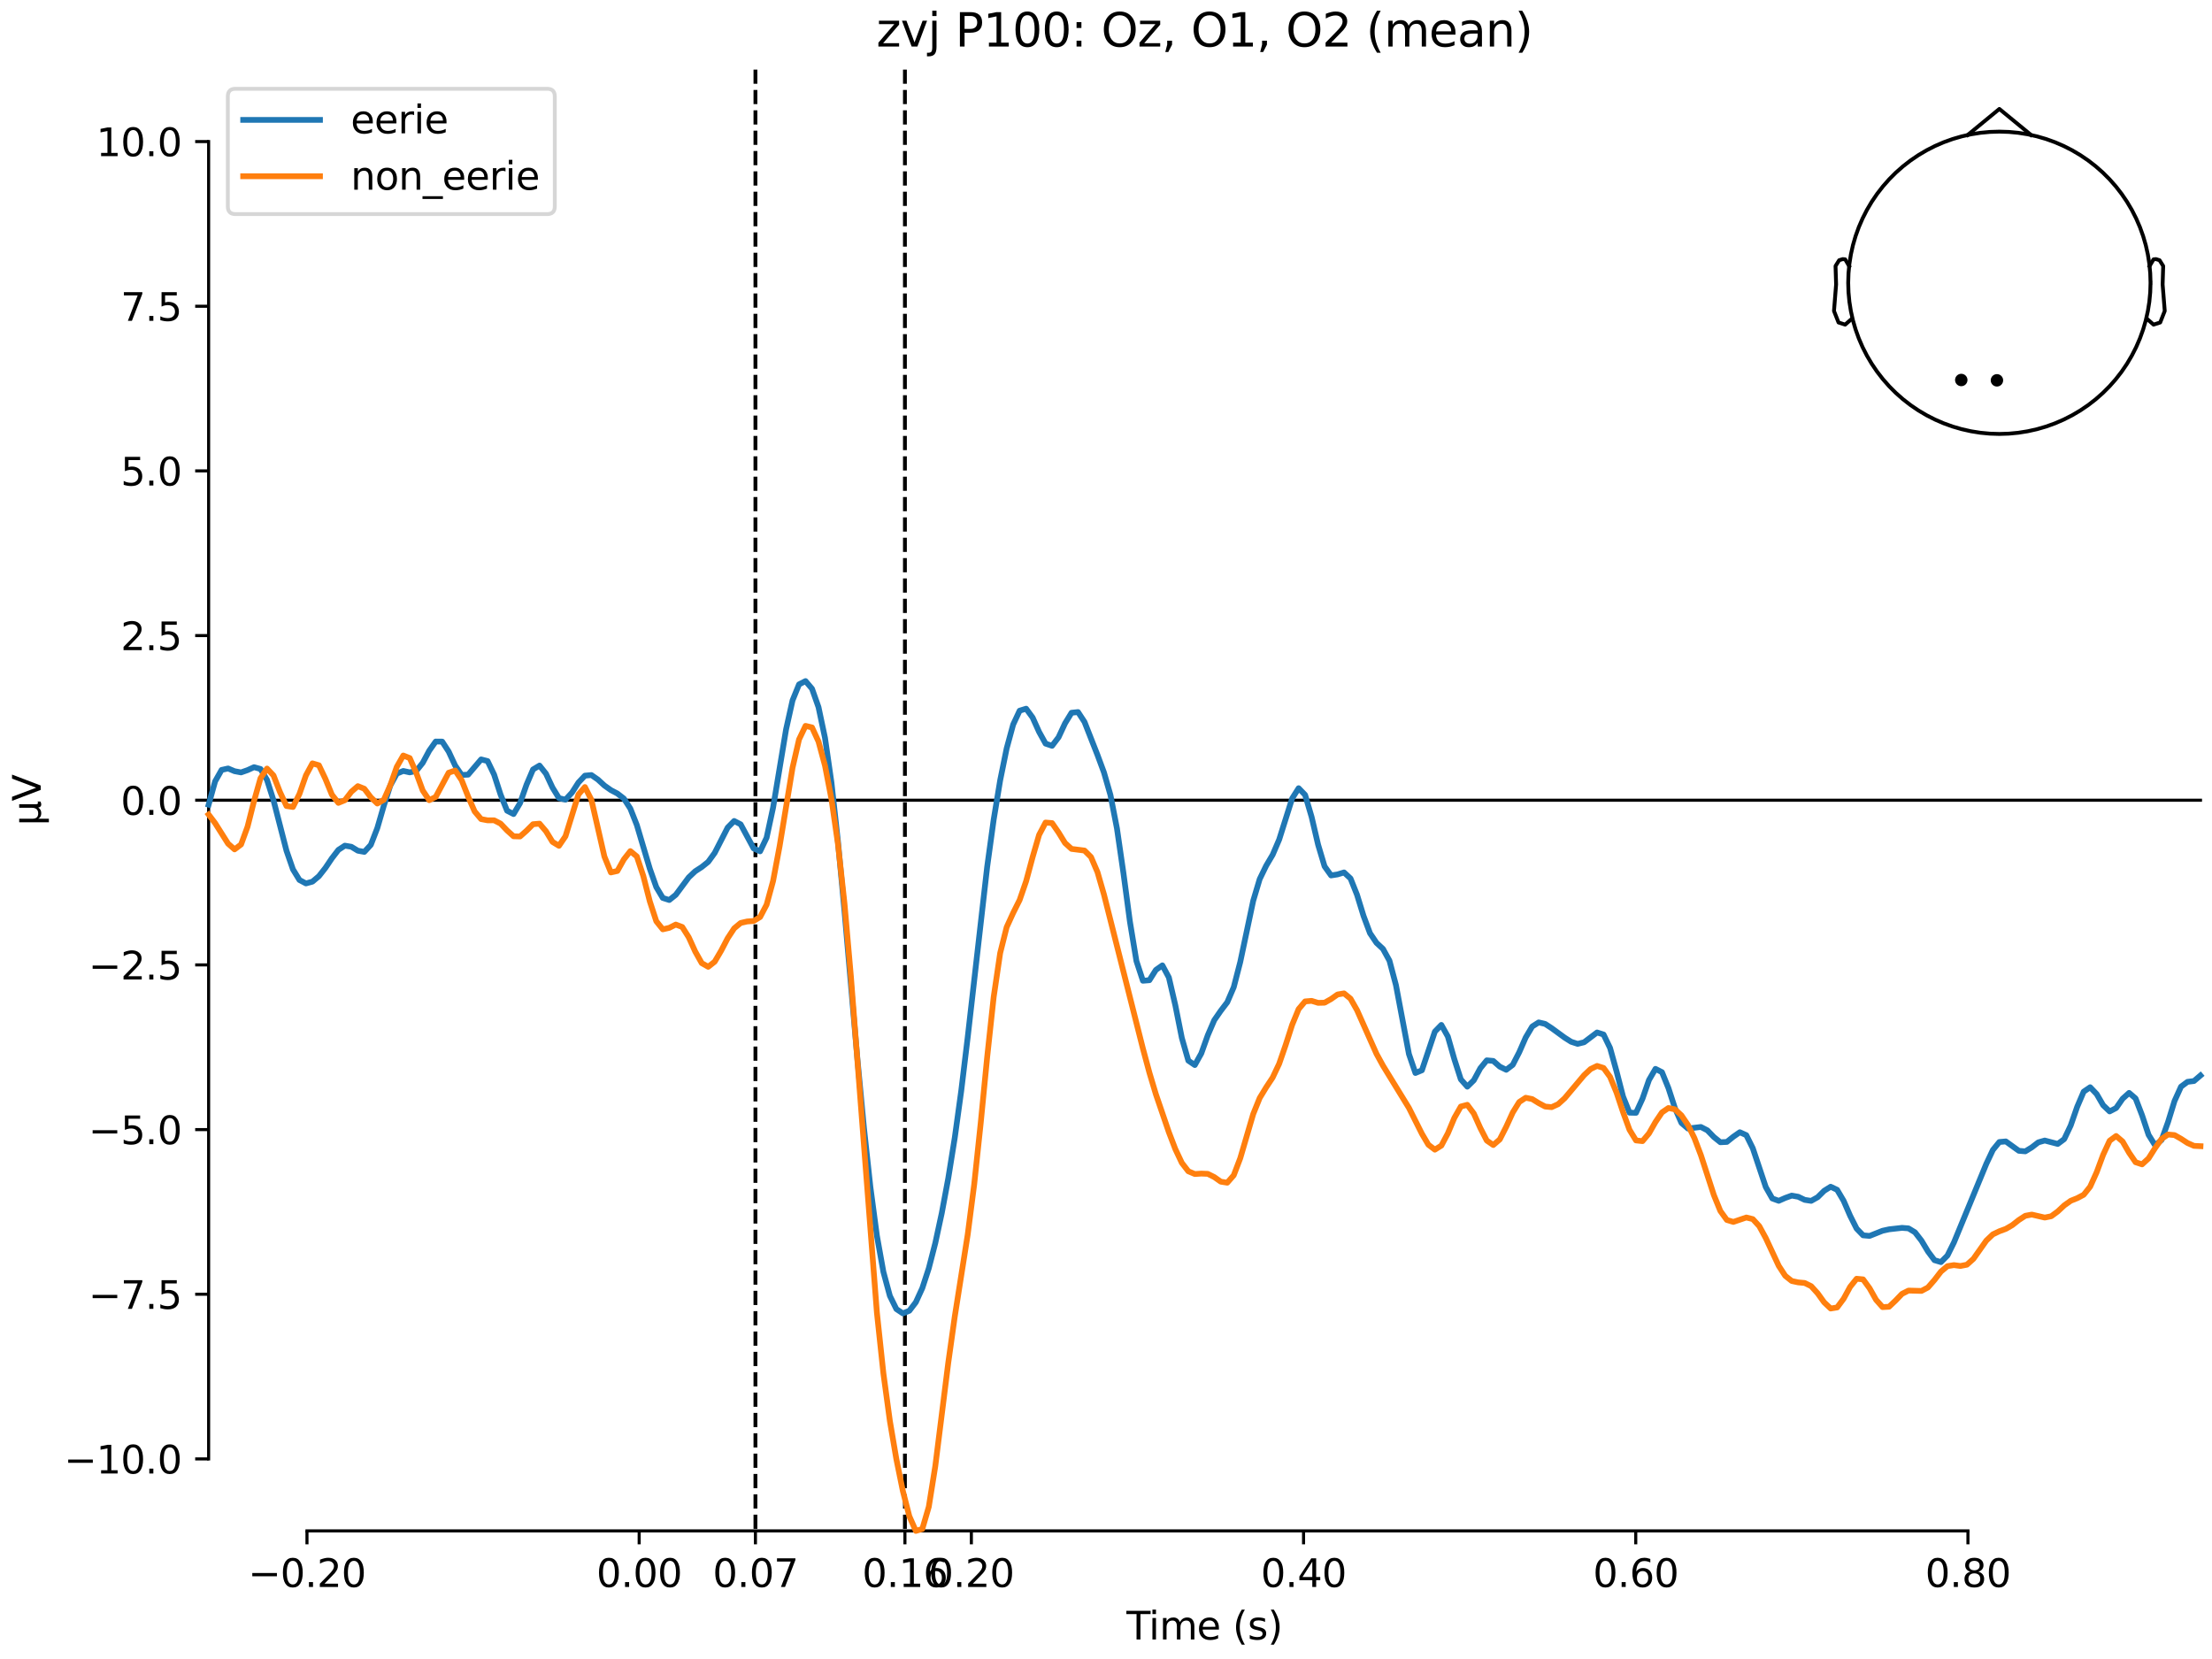 <?xml version="1.0" encoding="utf-8" standalone="no"?>
<!DOCTYPE svg PUBLIC "-//W3C//DTD SVG 1.1//EN"
  "http://www.w3.org/Graphics/SVG/1.1/DTD/svg11.dtd">
<svg xmlns:xlink="http://www.w3.org/1999/xlink" width="576pt" height="432pt" viewBox="0 0 576 432" xmlns="http://www.w3.org/2000/svg" version="1.1">
 <defs>
  <style type="text/css">*{stroke-linejoin: round; stroke-linecap: butt}</style>
 </defs>
 <g id="figure_1">
  <g id="patch_1">
   <path d="M 0 432 
L 576 432 
L 576 0 
L 0 0 
z
" style="fill: #ffffff"/>
  </g>
  <g id="axes_1">
   <g id="patch_2">
    <path d="M 54.324 398.644 
L 573 398.644 
L 573 18.118 
L 54.324 18.118 
L 54.324 398.644 
z
" style="fill: none; opacity: 0"/>
   </g>
   <g id="patch_3">
    <path d="M 54.324 379.898 
L 54.324 36.864 
" style="fill: none; stroke: #000000; stroke-width: 0.8; stroke-linejoin: miter; stroke-linecap: square"/>
   </g>
   <g id="LineCollection_1">
    <path d="M 196.715 18.118 
L 196.715 398.644 
" clip-path="url(#p7b21a92012)" style="fill: none; stroke-dasharray: 3.7,1.6; stroke-dashoffset: 0; stroke: #000000"/>
    <path d="M 235.641 18.118 
L 235.641 398.644 
" clip-path="url(#p7b21a92012)" style="fill: none; stroke-dasharray: 3.7,1.6; stroke-dashoffset: 0; stroke: #000000"/>
   </g>
   <g id="matplotlib.axis_1">
    <g id="xtick_1">
     <g id="line2d_1">
      <defs>
       <path id="m470e8d36a5" d="M 0 0 
L 0 3.5 
" style="stroke: #000000; stroke-width: 0.8"/>
      </defs>
      <g>
       <use xlink:href="#m470e8d36a5" x="79.936" y="398.644" style="stroke: #000000; stroke-width: 0.8"/>
      </g>
     </g>
     <g id="text_1">
      <!-- −0.20 -->
      <g transform="translate(64.614 413.242) scale(0.1 -0.1)">
       <defs>
        <path id="DejaVuSans-2212" d="M 678 2272 
L 4684 2272 
L 4684 1741 
L 678 1741 
L 678 2272 
z
" transform="scale(0.016)"/>
        <path id="DejaVuSans-30" d="M 2034 4250 
Q 1547 4250 1301 3770 
Q 1056 3291 1056 2328 
Q 1056 1369 1301 889 
Q 1547 409 2034 409 
Q 2525 409 2770 889 
Q 3016 1369 3016 2328 
Q 3016 3291 2770 3770 
Q 2525 4250 2034 4250 
z
M 2034 4750 
Q 2819 4750 3233 4129 
Q 3647 3509 3647 2328 
Q 3647 1150 3233 529 
Q 2819 -91 2034 -91 
Q 1250 -91 836 529 
Q 422 1150 422 2328 
Q 422 3509 836 4129 
Q 1250 4750 2034 4750 
z
" transform="scale(0.016)"/>
        <path id="DejaVuSans-2e" d="M 684 794 
L 1344 794 
L 1344 0 
L 684 0 
L 684 794 
z
" transform="scale(0.016)"/>
        <path id="DejaVuSans-32" d="M 1228 531 
L 3431 531 
L 3431 0 
L 469 0 
L 469 531 
Q 828 903 1448 1529 
Q 2069 2156 2228 2338 
Q 2531 2678 2651 2914 
Q 2772 3150 2772 3378 
Q 2772 3750 2511 3984 
Q 2250 4219 1831 4219 
Q 1534 4219 1204 4116 
Q 875 4013 500 3803 
L 500 4441 
Q 881 4594 1212 4672 
Q 1544 4750 1819 4750 
Q 2544 4750 2975 4387 
Q 3406 4025 3406 3419 
Q 3406 3131 3298 2873 
Q 3191 2616 2906 2266 
Q 2828 2175 2409 1742 
Q 1991 1309 1228 531 
z
" transform="scale(0.016)"/>
       </defs>
       <use xlink:href="#DejaVuSans-2212"/>
       <use xlink:href="#DejaVuSans-30" transform="translate(83.789 0)"/>
       <use xlink:href="#DejaVuSans-2e" transform="translate(147.412 0)"/>
       <use xlink:href="#DejaVuSans-32" transform="translate(179.199 0)"/>
       <use xlink:href="#DejaVuSans-30" transform="translate(242.822 0)"/>
      </g>
     </g>
    </g>
    <g id="xtick_2">
     <g id="line2d_2">
      <g>
       <use xlink:href="#m470e8d36a5" x="166.439" y="398.644" style="stroke: #000000; stroke-width: 0.8"/>
      </g>
     </g>
     <g id="text_2">
      <!-- 0.00 -->
      <g transform="translate(155.306 413.242) scale(0.1 -0.1)">
       <use xlink:href="#DejaVuSans-30"/>
       <use xlink:href="#DejaVuSans-2e" transform="translate(63.623 0)"/>
       <use xlink:href="#DejaVuSans-30" transform="translate(95.41 0)"/>
       <use xlink:href="#DejaVuSans-30" transform="translate(159.033 0)"/>
      </g>
     </g>
    </g>
    <g id="xtick_3">
     <g id="line2d_3">
      <g>
       <use xlink:href="#m470e8d36a5" x="196.715" y="398.644" style="stroke: #000000; stroke-width: 0.8"/>
      </g>
     </g>
     <g id="text_3">
      <!-- 0.07 -->
      <g transform="translate(185.582 413.242) scale(0.1 -0.1)">
       <defs>
        <path id="DejaVuSans-37" d="M 525 4666 
L 3525 4666 
L 3525 4397 
L 1831 0 
L 1172 0 
L 2766 4134 
L 525 4134 
L 525 4666 
z
" transform="scale(0.016)"/>
       </defs>
       <use xlink:href="#DejaVuSans-30"/>
       <use xlink:href="#DejaVuSans-2e" transform="translate(63.623 0)"/>
       <use xlink:href="#DejaVuSans-30" transform="translate(95.41 0)"/>
       <use xlink:href="#DejaVuSans-37" transform="translate(159.033 0)"/>
      </g>
     </g>
    </g>
    <g id="xtick_4">
     <g id="line2d_4">
      <g>
       <use xlink:href="#m470e8d36a5" x="235.641" y="398.644" style="stroke: #000000; stroke-width: 0.8"/>
      </g>
     </g>
     <g id="text_4">
      <!-- 0.16 -->
      <g transform="translate(224.508 413.242) scale(0.1 -0.1)">
       <defs>
        <path id="DejaVuSans-31" d="M 794 531 
L 1825 531 
L 1825 4091 
L 703 3866 
L 703 4441 
L 1819 4666 
L 2450 4666 
L 2450 531 
L 3481 531 
L 3481 0 
L 794 0 
L 794 531 
z
" transform="scale(0.016)"/>
        <path id="DejaVuSans-36" d="M 2113 2584 
Q 1688 2584 1439 2293 
Q 1191 2003 1191 1497 
Q 1191 994 1439 701 
Q 1688 409 2113 409 
Q 2538 409 2786 701 
Q 3034 994 3034 1497 
Q 3034 2003 2786 2293 
Q 2538 2584 2113 2584 
z
M 3366 4563 
L 3366 3988 
Q 3128 4100 2886 4159 
Q 2644 4219 2406 4219 
Q 1781 4219 1451 3797 
Q 1122 3375 1075 2522 
Q 1259 2794 1537 2939 
Q 1816 3084 2150 3084 
Q 2853 3084 3261 2657 
Q 3669 2231 3669 1497 
Q 3669 778 3244 343 
Q 2819 -91 2113 -91 
Q 1303 -91 875 529 
Q 447 1150 447 2328 
Q 447 3434 972 4092 
Q 1497 4750 2381 4750 
Q 2619 4750 2861 4703 
Q 3103 4656 3366 4563 
z
" transform="scale(0.016)"/>
       </defs>
       <use xlink:href="#DejaVuSans-30"/>
       <use xlink:href="#DejaVuSans-2e" transform="translate(63.623 0)"/>
       <use xlink:href="#DejaVuSans-31" transform="translate(95.41 0)"/>
       <use xlink:href="#DejaVuSans-36" transform="translate(159.033 0)"/>
      </g>
     </g>
    </g>
    <g id="xtick_5">
     <g id="line2d_5">
      <g>
       <use xlink:href="#m470e8d36a5" x="252.941" y="398.644" style="stroke: #000000; stroke-width: 0.8"/>
      </g>
     </g>
     <g id="text_5">
      <!-- 0.20 -->
      <g transform="translate(241.808 413.242) scale(0.1 -0.1)">
       <use xlink:href="#DejaVuSans-30"/>
       <use xlink:href="#DejaVuSans-2e" transform="translate(63.623 0)"/>
       <use xlink:href="#DejaVuSans-32" transform="translate(95.41 0)"/>
       <use xlink:href="#DejaVuSans-30" transform="translate(159.033 0)"/>
      </g>
     </g>
    </g>
    <g id="xtick_6">
     <g id="line2d_6">
      <g>
       <use xlink:href="#m470e8d36a5" x="339.443" y="398.644" style="stroke: #000000; stroke-width: 0.8"/>
      </g>
     </g>
     <g id="text_6">
      <!-- 0.40 -->
      <g transform="translate(328.311 413.242) scale(0.1 -0.1)">
       <defs>
        <path id="DejaVuSans-34" d="M 2419 4116 
L 825 1625 
L 2419 1625 
L 2419 4116 
z
M 2253 4666 
L 3047 4666 
L 3047 1625 
L 3713 1625 
L 3713 1100 
L 3047 1100 
L 3047 0 
L 2419 0 
L 2419 1100 
L 313 1100 
L 313 1709 
L 2253 4666 
z
" transform="scale(0.016)"/>
       </defs>
       <use xlink:href="#DejaVuSans-30"/>
       <use xlink:href="#DejaVuSans-2e" transform="translate(63.623 0)"/>
       <use xlink:href="#DejaVuSans-34" transform="translate(95.41 0)"/>
       <use xlink:href="#DejaVuSans-30" transform="translate(159.033 0)"/>
      </g>
     </g>
    </g>
    <g id="xtick_7">
     <g id="line2d_7">
      <g>
       <use xlink:href="#m470e8d36a5" x="425.946" y="398.644" style="stroke: #000000; stroke-width: 0.8"/>
      </g>
     </g>
     <g id="text_7">
      <!-- 0.60 -->
      <g transform="translate(414.813 413.242) scale(0.1 -0.1)">
       <use xlink:href="#DejaVuSans-30"/>
       <use xlink:href="#DejaVuSans-2e" transform="translate(63.623 0)"/>
       <use xlink:href="#DejaVuSans-36" transform="translate(95.41 0)"/>
       <use xlink:href="#DejaVuSans-30" transform="translate(159.033 0)"/>
      </g>
     </g>
    </g>
    <g id="xtick_8">
     <g id="line2d_8">
      <g>
       <use xlink:href="#m470e8d36a5" x="512.448" y="398.644" style="stroke: #000000; stroke-width: 0.8"/>
      </g>
     </g>
     <g id="text_8">
      <!-- 0.80 -->
      <g transform="translate(501.315 413.242) scale(0.1 -0.1)">
       <defs>
        <path id="DejaVuSans-38" d="M 2034 2216 
Q 1584 2216 1326 1975 
Q 1069 1734 1069 1313 
Q 1069 891 1326 650 
Q 1584 409 2034 409 
Q 2484 409 2743 651 
Q 3003 894 3003 1313 
Q 3003 1734 2745 1975 
Q 2488 2216 2034 2216 
z
M 1403 2484 
Q 997 2584 770 2862 
Q 544 3141 544 3541 
Q 544 4100 942 4425 
Q 1341 4750 2034 4750 
Q 2731 4750 3128 4425 
Q 3525 4100 3525 3541 
Q 3525 3141 3298 2862 
Q 3072 2584 2669 2484 
Q 3125 2378 3379 2068 
Q 3634 1759 3634 1313 
Q 3634 634 3220 271 
Q 2806 -91 2034 -91 
Q 1263 -91 848 271 
Q 434 634 434 1313 
Q 434 1759 690 2068 
Q 947 2378 1403 2484 
z
M 1172 3481 
Q 1172 3119 1398 2916 
Q 1625 2713 2034 2713 
Q 2441 2713 2670 2916 
Q 2900 3119 2900 3481 
Q 2900 3844 2670 4047 
Q 2441 4250 2034 4250 
Q 1625 4250 1398 4047 
Q 1172 3844 1172 3481 
z
" transform="scale(0.016)"/>
       </defs>
       <use xlink:href="#DejaVuSans-30"/>
       <use xlink:href="#DejaVuSans-2e" transform="translate(63.623 0)"/>
       <use xlink:href="#DejaVuSans-38" transform="translate(95.41 0)"/>
       <use xlink:href="#DejaVuSans-30" transform="translate(159.033 0)"/>
      </g>
     </g>
    </g>
    <g id="text_9">
     <!-- Time (s) -->
     <g transform="translate(293.333 426.92) scale(0.1 -0.1)">
      <defs>
       <path id="DejaVuSans-54" d="M -19 4666 
L 3928 4666 
L 3928 4134 
L 2272 4134 
L 2272 0 
L 1638 0 
L 1638 4134 
L -19 4134 
L -19 4666 
z
" transform="scale(0.016)"/>
       <path id="DejaVuSans-69" d="M 603 3500 
L 1178 3500 
L 1178 0 
L 603 0 
L 603 3500 
z
M 603 4863 
L 1178 4863 
L 1178 4134 
L 603 4134 
L 603 4863 
z
" transform="scale(0.016)"/>
       <path id="DejaVuSans-6d" d="M 3328 2828 
Q 3544 3216 3844 3400 
Q 4144 3584 4550 3584 
Q 5097 3584 5394 3201 
Q 5691 2819 5691 2113 
L 5691 0 
L 5113 0 
L 5113 2094 
Q 5113 2597 4934 2840 
Q 4756 3084 4391 3084 
Q 3944 3084 3684 2787 
Q 3425 2491 3425 1978 
L 3425 0 
L 2847 0 
L 2847 2094 
Q 2847 2600 2669 2842 
Q 2491 3084 2119 3084 
Q 1678 3084 1418 2786 
Q 1159 2488 1159 1978 
L 1159 0 
L 581 0 
L 581 3500 
L 1159 3500 
L 1159 2956 
Q 1356 3278 1631 3431 
Q 1906 3584 2284 3584 
Q 2666 3584 2933 3390 
Q 3200 3197 3328 2828 
z
" transform="scale(0.016)"/>
       <path id="DejaVuSans-65" d="M 3597 1894 
L 3597 1613 
L 953 1613 
Q 991 1019 1311 708 
Q 1631 397 2203 397 
Q 2534 397 2845 478 
Q 3156 559 3463 722 
L 3463 178 
Q 3153 47 2828 -22 
Q 2503 -91 2169 -91 
Q 1331 -91 842 396 
Q 353 884 353 1716 
Q 353 2575 817 3079 
Q 1281 3584 2069 3584 
Q 2775 3584 3186 3129 
Q 3597 2675 3597 1894 
z
M 3022 2063 
Q 3016 2534 2758 2815 
Q 2500 3097 2075 3097 
Q 1594 3097 1305 2825 
Q 1016 2553 972 2059 
L 3022 2063 
z
" transform="scale(0.016)"/>
       <path id="DejaVuSans-20" transform="scale(0.016)"/>
       <path id="DejaVuSans-28" d="M 1984 4856 
Q 1566 4138 1362 3434 
Q 1159 2731 1159 2009 
Q 1159 1288 1364 580 
Q 1569 -128 1984 -844 
L 1484 -844 
Q 1016 -109 783 600 
Q 550 1309 550 2009 
Q 550 2706 781 3412 
Q 1013 4119 1484 4856 
L 1984 4856 
z
" transform="scale(0.016)"/>
       <path id="DejaVuSans-73" d="M 2834 3397 
L 2834 2853 
Q 2591 2978 2328 3040 
Q 2066 3103 1784 3103 
Q 1356 3103 1142 2972 
Q 928 2841 928 2578 
Q 928 2378 1081 2264 
Q 1234 2150 1697 2047 
L 1894 2003 
Q 2506 1872 2764 1633 
Q 3022 1394 3022 966 
Q 3022 478 2636 193 
Q 2250 -91 1575 -91 
Q 1294 -91 989 -36 
Q 684 19 347 128 
L 347 722 
Q 666 556 975 473 
Q 1284 391 1588 391 
Q 1994 391 2212 530 
Q 2431 669 2431 922 
Q 2431 1156 2273 1281 
Q 2116 1406 1581 1522 
L 1381 1569 
Q 847 1681 609 1914 
Q 372 2147 372 2553 
Q 372 3047 722 3315 
Q 1072 3584 1716 3584 
Q 2034 3584 2315 3537 
Q 2597 3491 2834 3397 
z
" transform="scale(0.016)"/>
       <path id="DejaVuSans-29" d="M 513 4856 
L 1013 4856 
Q 1481 4119 1714 3412 
Q 1947 2706 1947 2009 
Q 1947 1309 1714 600 
Q 1481 -109 1013 -844 
L 513 -844 
Q 928 -128 1133 580 
Q 1338 1288 1338 2009 
Q 1338 2731 1133 3434 
Q 928 4138 513 4856 
z
" transform="scale(0.016)"/>
      </defs>
      <use xlink:href="#DejaVuSans-54"/>
      <use xlink:href="#DejaVuSans-69" transform="translate(57.959 0)"/>
      <use xlink:href="#DejaVuSans-6d" transform="translate(85.742 0)"/>
      <use xlink:href="#DejaVuSans-65" transform="translate(183.154 0)"/>
      <use xlink:href="#DejaVuSans-20" transform="translate(244.678 0)"/>
      <use xlink:href="#DejaVuSans-28" transform="translate(276.465 0)"/>
      <use xlink:href="#DejaVuSans-73" transform="translate(315.479 0)"/>
      <use xlink:href="#DejaVuSans-29" transform="translate(367.578 0)"/>
     </g>
    </g>
   </g>
   <g id="matplotlib.axis_2">
    <g id="ytick_1">
     <g id="line2d_9">
      <defs>
       <path id="m45d13a3e27" d="M 0 0 
L -3.5 0 
" style="stroke: #000000; stroke-width: 0.8"/>
      </defs>
      <g>
       <use xlink:href="#m45d13a3e27" x="54.324" y="379.898" style="stroke: #000000; stroke-width: 0.8"/>
      </g>
     </g>
     <g id="text_10">
      <!-- −10.0 -->
      <g transform="translate(16.678 383.697) scale(0.1 -0.1)">
       <use xlink:href="#DejaVuSans-2212"/>
       <use xlink:href="#DejaVuSans-31" transform="translate(83.789 0)"/>
       <use xlink:href="#DejaVuSans-30" transform="translate(147.412 0)"/>
       <use xlink:href="#DejaVuSans-2e" transform="translate(211.035 0)"/>
       <use xlink:href="#DejaVuSans-30" transform="translate(242.822 0)"/>
      </g>
     </g>
    </g>
    <g id="ytick_2">
     <g id="line2d_10">
      <g>
       <use xlink:href="#m45d13a3e27" x="54.324" y="337.019" style="stroke: #000000; stroke-width: 0.8"/>
      </g>
     </g>
     <g id="text_11">
      <!-- −7.5 -->
      <g transform="translate(23.041 340.818) scale(0.1 -0.1)">
       <defs>
        <path id="DejaVuSans-35" d="M 691 4666 
L 3169 4666 
L 3169 4134 
L 1269 4134 
L 1269 2991 
Q 1406 3038 1543 3061 
Q 1681 3084 1819 3084 
Q 2600 3084 3056 2656 
Q 3513 2228 3513 1497 
Q 3513 744 3044 326 
Q 2575 -91 1722 -91 
Q 1428 -91 1123 -41 
Q 819 9 494 109 
L 494 744 
Q 775 591 1075 516 
Q 1375 441 1709 441 
Q 2250 441 2565 725 
Q 2881 1009 2881 1497 
Q 2881 1984 2565 2268 
Q 2250 2553 1709 2553 
Q 1456 2553 1204 2497 
Q 953 2441 691 2322 
L 691 4666 
z
" transform="scale(0.016)"/>
       </defs>
       <use xlink:href="#DejaVuSans-2212"/>
       <use xlink:href="#DejaVuSans-37" transform="translate(83.789 0)"/>
       <use xlink:href="#DejaVuSans-2e" transform="translate(147.412 0)"/>
       <use xlink:href="#DejaVuSans-35" transform="translate(179.199 0)"/>
      </g>
     </g>
    </g>
    <g id="ytick_3">
     <g id="line2d_11">
      <g>
       <use xlink:href="#m45d13a3e27" x="54.324" y="294.139" style="stroke: #000000; stroke-width: 0.8"/>
      </g>
     </g>
     <g id="text_12">
      <!-- −5.0 -->
      <g transform="translate(23.041 297.939) scale(0.1 -0.1)">
       <use xlink:href="#DejaVuSans-2212"/>
       <use xlink:href="#DejaVuSans-35" transform="translate(83.789 0)"/>
       <use xlink:href="#DejaVuSans-2e" transform="translate(147.412 0)"/>
       <use xlink:href="#DejaVuSans-30" transform="translate(179.199 0)"/>
      </g>
     </g>
    </g>
    <g id="ytick_4">
     <g id="line2d_12">
      <g>
       <use xlink:href="#m45d13a3e27" x="54.324" y="251.26" style="stroke: #000000; stroke-width: 0.8"/>
      </g>
     </g>
     <g id="text_13">
      <!-- −2.5 -->
      <g transform="translate(23.041 255.059) scale(0.1 -0.1)">
       <use xlink:href="#DejaVuSans-2212"/>
       <use xlink:href="#DejaVuSans-32" transform="translate(83.789 0)"/>
       <use xlink:href="#DejaVuSans-2e" transform="translate(147.412 0)"/>
       <use xlink:href="#DejaVuSans-35" transform="translate(179.199 0)"/>
      </g>
     </g>
    </g>
    <g id="ytick_5">
     <g id="line2d_13">
      <g>
       <use xlink:href="#m45d13a3e27" x="54.324" y="208.381" style="stroke: #000000; stroke-width: 0.8"/>
      </g>
     </g>
     <g id="text_14">
      <!-- 0.0 -->
      <g transform="translate(31.421 212.18) scale(0.1 -0.1)">
       <use xlink:href="#DejaVuSans-30"/>
       <use xlink:href="#DejaVuSans-2e" transform="translate(63.623 0)"/>
       <use xlink:href="#DejaVuSans-30" transform="translate(95.41 0)"/>
      </g>
     </g>
    </g>
    <g id="ytick_6">
     <g id="line2d_14">
      <g>
       <use xlink:href="#m45d13a3e27" x="54.324" y="165.502" style="stroke: #000000; stroke-width: 0.8"/>
      </g>
     </g>
     <g id="text_15">
      <!-- 2.5 -->
      <g transform="translate(31.421 169.301) scale(0.1 -0.1)">
       <use xlink:href="#DejaVuSans-32"/>
       <use xlink:href="#DejaVuSans-2e" transform="translate(63.623 0)"/>
       <use xlink:href="#DejaVuSans-35" transform="translate(95.41 0)"/>
      </g>
     </g>
    </g>
    <g id="ytick_7">
     <g id="line2d_15">
      <g>
       <use xlink:href="#m45d13a3e27" x="54.324" y="122.623" style="stroke: #000000; stroke-width: 0.8"/>
      </g>
     </g>
     <g id="text_16">
      <!-- 5.0 -->
      <g transform="translate(31.421 126.422) scale(0.1 -0.1)">
       <use xlink:href="#DejaVuSans-35"/>
       <use xlink:href="#DejaVuSans-2e" transform="translate(63.623 0)"/>
       <use xlink:href="#DejaVuSans-30" transform="translate(95.41 0)"/>
      </g>
     </g>
    </g>
    <g id="ytick_8">
     <g id="line2d_16">
      <g>
       <use xlink:href="#m45d13a3e27" x="54.324" y="79.743" style="stroke: #000000; stroke-width: 0.8"/>
      </g>
     </g>
     <g id="text_17">
      <!-- 7.5 -->
      <g transform="translate(31.421 83.543) scale(0.1 -0.1)">
       <use xlink:href="#DejaVuSans-37"/>
       <use xlink:href="#DejaVuSans-2e" transform="translate(63.623 0)"/>
       <use xlink:href="#DejaVuSans-35" transform="translate(95.41 0)"/>
      </g>
     </g>
    </g>
    <g id="ytick_9">
     <g id="line2d_17">
      <g>
       <use xlink:href="#m45d13a3e27" x="54.324" y="36.864" style="stroke: #000000; stroke-width: 0.8"/>
      </g>
     </g>
     <g id="text_18">
      <!-- 10.0 -->
      <g transform="translate(25.058 40.663) scale(0.1 -0.1)">
       <use xlink:href="#DejaVuSans-31"/>
       <use xlink:href="#DejaVuSans-30" transform="translate(63.623 0)"/>
       <use xlink:href="#DejaVuSans-2e" transform="translate(127.246 0)"/>
       <use xlink:href="#DejaVuSans-30" transform="translate(159.033 0)"/>
      </g>
     </g>
    </g>
    <g id="text_19">
     <!-- µV -->
     <g transform="translate(10.599 214.982) rotate(-90) scale(0.1 -0.1)">
      <defs>
       <path id="DejaVuSans-b5" d="M 544 -1331 
L 544 3500 
L 1119 3500 
L 1119 1325 
Q 1119 872 1334 640 
Q 1550 409 1972 409 
Q 2434 409 2667 671 
Q 2900 934 2900 1459 
L 2900 3500 
L 3475 3500 
L 3475 806 
Q 3475 619 3529 530 
Q 3584 441 3700 441 
Q 3728 441 3778 458 
Q 3828 475 3916 513 
L 3916 50 
Q 3788 -22 3673 -56 
Q 3559 -91 3450 -91 
Q 3234 -91 3106 31 
Q 2978 153 2931 403 
Q 2775 156 2548 32 
Q 2322 -91 2016 -91 
Q 1697 -91 1473 31 
Q 1250 153 1119 397 
L 1119 -1331 
L 544 -1331 
z
" transform="scale(0.016)"/>
       <path id="DejaVuSans-56" d="M 1831 0 
L 50 4666 
L 709 4666 
L 2188 738 
L 3669 4666 
L 4325 4666 
L 2547 0 
L 1831 0 
z
" transform="scale(0.016)"/>
      </defs>
      <use xlink:href="#DejaVuSans-b5"/>
      <use xlink:href="#DejaVuSans-56" transform="translate(63.623 0)"/>
     </g>
    </g>
   </g>
   <g id="patch_4">
    <path d="M 79.936 398.644 
L 512.448 398.644 
" style="fill: none; stroke: #000000; stroke-width: 0.8; stroke-linejoin: miter; stroke-linecap: square"/>
   </g>
   <g id="patch_5">
    <path d="M 54.324 208.381 
L 573 208.381 
" style="fill: none; stroke: #000000; stroke-width: 0.8; stroke-linejoin: miter; stroke-linecap: square"/>
   </g>
   <g id="text_20">
    <!-- zvj P100: Oz, O1, O2 (mean) -->
    <g transform="translate(228.204 12.118) scale(0.12 -0.12)">
     <defs>
      <path id="DejaVuSans-7a" d="M 353 3500 
L 3084 3500 
L 3084 2975 
L 922 459 
L 3084 459 
L 3084 0 
L 275 0 
L 275 525 
L 2438 3041 
L 353 3041 
L 353 3500 
z
" transform="scale(0.016)"/>
      <path id="DejaVuSans-76" d="M 191 3500 
L 800 3500 
L 1894 563 
L 2988 3500 
L 3597 3500 
L 2284 0 
L 1503 0 
L 191 3500 
z
" transform="scale(0.016)"/>
      <path id="DejaVuSans-6a" d="M 603 3500 
L 1178 3500 
L 1178 -63 
Q 1178 -731 923 -1031 
Q 669 -1331 103 -1331 
L -116 -1331 
L -116 -844 
L 38 -844 
Q 366 -844 484 -692 
Q 603 -541 603 -63 
L 603 3500 
z
M 603 4863 
L 1178 4863 
L 1178 4134 
L 603 4134 
L 603 4863 
z
" transform="scale(0.016)"/>
      <path id="DejaVuSans-50" d="M 1259 4147 
L 1259 2394 
L 2053 2394 
Q 2494 2394 2734 2622 
Q 2975 2850 2975 3272 
Q 2975 3691 2734 3919 
Q 2494 4147 2053 4147 
L 1259 4147 
z
M 628 4666 
L 2053 4666 
Q 2838 4666 3239 4311 
Q 3641 3956 3641 3272 
Q 3641 2581 3239 2228 
Q 2838 1875 2053 1875 
L 1259 1875 
L 1259 0 
L 628 0 
L 628 4666 
z
" transform="scale(0.016)"/>
      <path id="DejaVuSans-3a" d="M 750 794 
L 1409 794 
L 1409 0 
L 750 0 
L 750 794 
z
M 750 3309 
L 1409 3309 
L 1409 2516 
L 750 2516 
L 750 3309 
z
" transform="scale(0.016)"/>
      <path id="DejaVuSans-4f" d="M 2522 4238 
Q 1834 4238 1429 3725 
Q 1025 3213 1025 2328 
Q 1025 1447 1429 934 
Q 1834 422 2522 422 
Q 3209 422 3611 934 
Q 4013 1447 4013 2328 
Q 4013 3213 3611 3725 
Q 3209 4238 2522 4238 
z
M 2522 4750 
Q 3503 4750 4090 4092 
Q 4678 3434 4678 2328 
Q 4678 1225 4090 567 
Q 3503 -91 2522 -91 
Q 1538 -91 948 565 
Q 359 1222 359 2328 
Q 359 3434 948 4092 
Q 1538 4750 2522 4750 
z
" transform="scale(0.016)"/>
      <path id="DejaVuSans-2c" d="M 750 794 
L 1409 794 
L 1409 256 
L 897 -744 
L 494 -744 
L 750 256 
L 750 794 
z
" transform="scale(0.016)"/>
      <path id="DejaVuSans-61" d="M 2194 1759 
Q 1497 1759 1228 1600 
Q 959 1441 959 1056 
Q 959 750 1161 570 
Q 1363 391 1709 391 
Q 2188 391 2477 730 
Q 2766 1069 2766 1631 
L 2766 1759 
L 2194 1759 
z
M 3341 1997 
L 3341 0 
L 2766 0 
L 2766 531 
Q 2569 213 2275 61 
Q 1981 -91 1556 -91 
Q 1019 -91 701 211 
Q 384 513 384 1019 
Q 384 1609 779 1909 
Q 1175 2209 1959 2209 
L 2766 2209 
L 2766 2266 
Q 2766 2663 2505 2880 
Q 2244 3097 1772 3097 
Q 1472 3097 1187 3025 
Q 903 2953 641 2809 
L 641 3341 
Q 956 3463 1253 3523 
Q 1550 3584 1831 3584 
Q 2591 3584 2966 3190 
Q 3341 2797 3341 1997 
z
" transform="scale(0.016)"/>
      <path id="DejaVuSans-6e" d="M 3513 2113 
L 3513 0 
L 2938 0 
L 2938 2094 
Q 2938 2591 2744 2837 
Q 2550 3084 2163 3084 
Q 1697 3084 1428 2787 
Q 1159 2491 1159 1978 
L 1159 0 
L 581 0 
L 581 3500 
L 1159 3500 
L 1159 2956 
Q 1366 3272 1645 3428 
Q 1925 3584 2291 3584 
Q 2894 3584 3203 3211 
Q 3513 2838 3513 2113 
z
" transform="scale(0.016)"/>
     </defs>
     <use xlink:href="#DejaVuSans-7a"/>
     <use xlink:href="#DejaVuSans-76" transform="translate(52.49 0)"/>
     <use xlink:href="#DejaVuSans-6a" transform="translate(111.67 0)"/>
     <use xlink:href="#DejaVuSans-20" transform="translate(139.453 0)"/>
     <use xlink:href="#DejaVuSans-50" transform="translate(171.24 0)"/>
     <use xlink:href="#DejaVuSans-31" transform="translate(231.543 0)"/>
     <use xlink:href="#DejaVuSans-30" transform="translate(295.166 0)"/>
     <use xlink:href="#DejaVuSans-30" transform="translate(358.789 0)"/>
     <use xlink:href="#DejaVuSans-3a" transform="translate(422.412 0)"/>
     <use xlink:href="#DejaVuSans-20" transform="translate(456.104 0)"/>
     <use xlink:href="#DejaVuSans-4f" transform="translate(487.891 0)"/>
     <use xlink:href="#DejaVuSans-7a" transform="translate(566.602 0)"/>
     <use xlink:href="#DejaVuSans-2c" transform="translate(619.092 0)"/>
     <use xlink:href="#DejaVuSans-20" transform="translate(650.879 0)"/>
     <use xlink:href="#DejaVuSans-4f" transform="translate(682.666 0)"/>
     <use xlink:href="#DejaVuSans-31" transform="translate(761.377 0)"/>
     <use xlink:href="#DejaVuSans-2c" transform="translate(825 0)"/>
     <use xlink:href="#DejaVuSans-20" transform="translate(856.787 0)"/>
     <use xlink:href="#DejaVuSans-4f" transform="translate(888.574 0)"/>
     <use xlink:href="#DejaVuSans-32" transform="translate(967.285 0)"/>
     <use xlink:href="#DejaVuSans-20" transform="translate(1030.908 0)"/>
     <use xlink:href="#DejaVuSans-28" transform="translate(1062.695 0)"/>
     <use xlink:href="#DejaVuSans-6d" transform="translate(1101.709 0)"/>
     <use xlink:href="#DejaVuSans-65" transform="translate(1199.121 0)"/>
     <use xlink:href="#DejaVuSans-61" transform="translate(1260.645 0)"/>
     <use xlink:href="#DejaVuSans-6e" transform="translate(1321.924 0)"/>
     <use xlink:href="#DejaVuSans-29" transform="translate(1385.303 0)"/>
    </g>
   </g>
   <g id="legend_1">
    <g id="patch_6">
     <path d="M 61.324 55.753 
L 142.466 55.753 
Q 144.466 55.753 144.466 53.753 
L 144.466 25.118 
Q 144.466 23.118 142.466 23.118 
L 61.324 23.118 
Q 59.324 23.118 59.324 25.118 
L 59.324 53.753 
Q 59.324 55.753 61.324 55.753 
z
" style="fill: #ffffff; opacity: 0.8; stroke: #cccccc; stroke-linejoin: miter"/>
    </g>
    <g id="line2d_18">
     <path d="M 63.324 31.217 
L 73.324 31.217 
L 83.324 31.217 
" style="fill: none; stroke: #1f77b4; stroke-width: 1.5; stroke-linecap: square"/>
    </g>
    <g id="text_21">
     <!-- eerie -->
     <g transform="translate(91.324 34.717) scale(0.1 -0.1)">
      <defs>
       <path id="DejaVuSans-72" d="M 2631 2963 
Q 2534 3019 2420 3045 
Q 2306 3072 2169 3072 
Q 1681 3072 1420 2755 
Q 1159 2438 1159 1844 
L 1159 0 
L 581 0 
L 581 3500 
L 1159 3500 
L 1159 2956 
Q 1341 3275 1631 3429 
Q 1922 3584 2338 3584 
Q 2397 3584 2469 3576 
Q 2541 3569 2628 3553 
L 2631 2963 
z
" transform="scale(0.016)"/>
      </defs>
      <use xlink:href="#DejaVuSans-65"/>
      <use xlink:href="#DejaVuSans-65" transform="translate(61.523 0)"/>
      <use xlink:href="#DejaVuSans-72" transform="translate(123.047 0)"/>
      <use xlink:href="#DejaVuSans-69" transform="translate(164.16 0)"/>
      <use xlink:href="#DejaVuSans-65" transform="translate(191.943 0)"/>
     </g>
    </g>
    <g id="line2d_19">
     <path d="M 63.324 45.895 
L 73.324 45.895 
L 83.324 45.895 
" style="fill: none; stroke: #ff7f0e; stroke-width: 1.5; stroke-linecap: square"/>
    </g>
    <g id="text_22">
     <!-- non_eerie -->
     <g transform="translate(91.324 49.395) scale(0.1 -0.1)">
      <defs>
       <path id="DejaVuSans-6f" d="M 1959 3097 
Q 1497 3097 1228 2736 
Q 959 2375 959 1747 
Q 959 1119 1226 758 
Q 1494 397 1959 397 
Q 2419 397 2687 759 
Q 2956 1122 2956 1747 
Q 2956 2369 2687 2733 
Q 2419 3097 1959 3097 
z
M 1959 3584 
Q 2709 3584 3137 3096 
Q 3566 2609 3566 1747 
Q 3566 888 3137 398 
Q 2709 -91 1959 -91 
Q 1206 -91 779 398 
Q 353 888 353 1747 
Q 353 2609 779 3096 
Q 1206 3584 1959 3584 
z
" transform="scale(0.016)"/>
       <path id="DejaVuSans-5f" d="M 3263 -1063 
L 3263 -1509 
L -63 -1509 
L -63 -1063 
L 3263 -1063 
z
" transform="scale(0.016)"/>
      </defs>
      <use xlink:href="#DejaVuSans-6e"/>
      <use xlink:href="#DejaVuSans-6f" transform="translate(63.379 0)"/>
      <use xlink:href="#DejaVuSans-6e" transform="translate(124.561 0)"/>
      <use xlink:href="#DejaVuSans-5f" transform="translate(187.939 0)"/>
      <use xlink:href="#DejaVuSans-65" transform="translate(237.939 0)"/>
      <use xlink:href="#DejaVuSans-65" transform="translate(299.463 0)"/>
      <use xlink:href="#DejaVuSans-72" transform="translate(360.986 0)"/>
      <use xlink:href="#DejaVuSans-69" transform="translate(402.1 0)"/>
      <use xlink:href="#DejaVuSans-65" transform="translate(429.883 0)"/>
     </g>
    </g>
   </g>
   <g id="line2d_20">
    <path d="M 54.324 209.537 
L 56.013 203.474 
L 57.703 200.487 
L 59.392 200.107 
L 61.082 200.819 
L 62.771 201.133 
L 64.461 200.542 
L 66.15 199.772 
L 67.84 200.243 
L 69.529 203.093 
L 71.219 208.394 
L 74.598 221.519 
L 76.287 226.384 
L 77.977 229.148 
L 79.666 230.043 
L 81.356 229.579 
L 83.045 228.156 
L 84.735 226.005 
L 86.424 223.495 
L 88.114 221.308 
L 89.803 220.205 
L 91.493 220.495 
L 93.182 221.52 
L 94.872 221.829 
L 96.561 219.998 
L 98.251 215.63 
L 99.94 209.821 
L 101.63 204.554 
L 103.319 201.458 
L 105.009 200.753 
L 106.698 201.124 
L 108.388 200.748 
L 110.077 198.646 
L 111.767 195.484 
L 113.456 193.094 
L 115.146 193.111 
L 116.835 195.709 
L 118.525 199.347 
L 120.214 201.798 
L 121.904 201.715 
L 125.283 197.747 
L 126.972 198.182 
L 128.662 201.698 
L 130.351 206.912 
L 132.041 211.11 
L 133.73 211.977 
L 135.42 209.13 
L 137.109 204.324 
L 138.799 200.363 
L 140.488 199.351 
L 142.178 201.475 
L 143.867 205.081 
L 145.557 207.833 
L 147.246 208.233 
L 148.936 206.403 
L 150.625 203.769 
L 152.315 201.976 
L 154.004 201.824 
L 155.694 202.998 
L 157.383 204.548 
L 159.073 205.741 
L 160.762 206.63 
L 162.452 207.939 
L 164.141 210.551 
L 165.831 214.839 
L 169.21 226.209 
L 170.899 230.999 
L 172.589 233.824 
L 174.278 234.363 
L 175.968 233.011 
L 179.347 228.464 
L 181.036 226.873 
L 182.726 225.776 
L 184.415 224.426 
L 186.105 222.095 
L 189.484 215.493 
L 191.173 213.78 
L 192.863 214.655 
L 196.242 220.925 
L 197.931 221.684 
L 199.621 218.134 
L 201.31 210.285 
L 204.689 189.947 
L 206.379 182.367 
L 208.068 178.212 
L 209.758 177.35 
L 211.447 179.346 
L 213.137 184.138 
L 214.826 192.138 
L 216.516 203.824 
L 218.205 219.13 
L 219.895 237.195 
L 223.274 275.841 
L 224.963 293.646 
L 226.653 309.147 
L 228.342 321.757 
L 230.032 331.186 
L 231.721 337.443 
L 233.411 340.871 
L 235.1 342.001 
L 236.79 341.32 
L 238.479 339.112 
L 240.169 335.418 
L 241.858 330.25 
L 243.548 323.694 
L 245.237 315.874 
L 246.927 306.814 
L 248.616 296.296 
L 250.306 284.035 
L 251.995 270.052 
L 257.064 225.674 
L 258.753 213.424 
L 260.443 203.185 
L 262.132 194.89 
L 263.822 188.676 
L 265.511 185.062 
L 267.201 184.54 
L 268.89 186.846 
L 270.58 190.591 
L 272.269 193.637 
L 273.959 194.209 
L 275.648 191.983 
L 277.337 188.355 
L 279.027 185.597 
L 280.716 185.419 
L 282.406 188 
L 285.785 196.6 
L 287.474 201.162 
L 289.164 207.042 
L 290.853 215.724 
L 292.543 227.37 
L 294.232 240 
L 295.922 250.25 
L 297.611 255.385 
L 299.301 255.245 
L 300.99 252.564 
L 302.68 251.38 
L 304.369 254.52 
L 306.059 261.805 
L 307.748 270.282 
L 309.438 276.181 
L 311.127 277.336 
L 312.817 274.298 
L 314.506 269.574 
L 316.196 265.643 
L 317.885 263.204 
L 319.575 260.989 
L 321.264 257.062 
L 322.954 250.521 
L 326.333 234.557 
L 328.022 228.913 
L 329.712 225.428 
L 331.401 222.573 
L 333.091 218.626 
L 336.47 207.915 
L 338.159 205.248 
L 339.849 206.986 
L 341.538 212.716 
L 343.228 219.943 
L 344.917 225.595 
L 346.607 227.961 
L 348.296 227.694 
L 349.986 227.18 
L 351.675 228.752 
L 353.365 232.999 
L 355.054 238.479 
L 356.744 243.004 
L 358.433 245.515 
L 360.123 247.088 
L 361.812 250.155 
L 363.502 256.521 
L 366.881 274.46 
L 368.57 279.405 
L 370.26 278.702 
L 373.639 268.623 
L 375.328 266.886 
L 377.018 269.911 
L 378.707 275.815 
L 380.397 281.067 
L 382.086 282.965 
L 383.776 281.307 
L 385.465 278.177 
L 387.155 276.111 
L 388.844 276.262 
L 390.534 277.746 
L 392.223 278.57 
L 393.913 277.289 
L 395.602 274.007 
L 397.292 270.148 
L 398.981 267.305 
L 400.671 266.23 
L 402.36 266.628 
L 404.05 267.731 
L 407.429 270.198 
L 409.118 271.27 
L 410.808 271.821 
L 412.497 271.405 
L 415.876 268.851 
L 417.566 269.387 
L 419.255 272.881 
L 420.945 278.978 
L 422.634 285.539 
L 424.324 289.737 
L 426.013 289.775 
L 427.703 286.088 
L 429.392 281.233 
L 431.082 278.33 
L 432.771 279.19 
L 434.461 283.346 
L 436.15 288.548 
L 437.84 292.408 
L 439.529 293.87 
L 442.908 293.462 
L 444.598 294.335 
L 446.287 296.078 
L 447.977 297.438 
L 449.666 297.356 
L 451.356 296.002 
L 453.045 294.828 
L 454.735 295.592 
L 456.424 299.003 
L 459.803 309.1 
L 461.493 312.074 
L 463.182 312.687 
L 464.872 311.941 
L 466.561 311.329 
L 468.251 311.631 
L 469.94 312.442 
L 471.63 312.7 
L 473.319 311.75 
L 475.009 310.076 
L 476.698 309.021 
L 478.388 309.825 
L 480.077 312.683 
L 481.767 316.57 
L 483.456 319.924 
L 485.146 321.675 
L 486.835 321.829 
L 490.214 320.483 
L 491.904 320.112 
L 495.283 319.731 
L 496.972 319.865 
L 498.662 320.888 
L 500.351 323.066 
L 502.041 325.881 
L 503.73 328.145 
L 505.42 328.649 
L 507.109 326.946 
L 508.799 323.537 
L 517.246 303.031 
L 518.936 299.449 
L 520.625 297.376 
L 522.315 297.225 
L 525.694 299.661 
L 527.383 299.809 
L 529.073 298.772 
L 530.762 297.472 
L 532.452 296.991 
L 535.831 297.879 
L 537.52 296.625 
L 539.21 293.061 
L 540.899 288.202 
L 542.589 284.26 
L 544.278 283.115 
L 545.968 284.89 
L 547.657 287.796 
L 549.347 289.413 
L 551.036 288.53 
L 552.726 286.103 
L 554.415 284.582 
L 556.105 286.031 
L 557.794 290.425 
L 559.484 295.504 
L 561.173 298.228 
L 562.863 296.87 
L 564.552 292.172 
L 566.242 286.695 
L 567.931 282.967 
L 569.621 281.707 
L 571.31 281.497 
L 573 280.049 
L 573 280.049 
" style="fill: none; stroke: #1f77b4; stroke-width: 1.5; stroke-linecap: square"/>
   </g>
   <g id="line2d_21">
    <path d="M 54.324 212.105 
L 56.013 214.34 
L 59.392 219.686 
L 61.082 221.175 
L 62.771 219.9 
L 64.461 215.27 
L 66.15 208.582 
L 67.84 202.63 
L 69.529 200.131 
L 71.219 201.919 
L 72.908 206.255 
L 74.598 209.883 
L 76.287 210.138 
L 77.977 206.738 
L 79.666 201.905 
L 81.356 198.778 
L 83.045 199.273 
L 84.735 202.817 
L 86.424 206.931 
L 88.114 209.066 
L 89.803 208.373 
L 91.493 206.169 
L 93.182 204.71 
L 94.872 205.389 
L 96.561 207.61 
L 98.251 209.237 
L 99.94 208.274 
L 101.63 204.47 
L 103.319 199.695 
L 105.009 196.735 
L 106.698 197.403 
L 108.388 201.258 
L 110.077 205.844 
L 111.767 208.369 
L 113.456 207.517 
L 116.835 201.211 
L 118.525 200.637 
L 120.214 203.16 
L 121.904 207.437 
L 123.593 211.291 
L 125.283 213.291 
L 126.972 213.613 
L 128.662 213.602 
L 130.351 214.472 
L 132.041 216.245 
L 133.73 217.767 
L 135.42 217.816 
L 137.109 216.321 
L 138.799 214.624 
L 140.488 214.476 
L 142.178 216.457 
L 143.867 219.222 
L 145.557 220.25 
L 147.246 217.763 
L 150.625 206.873 
L 152.315 204.943 
L 154.004 208.283 
L 157.383 223.033 
L 159.073 227.177 
L 160.762 226.8 
L 162.452 223.781 
L 164.141 221.626 
L 165.831 223.019 
L 167.52 228.122 
L 169.21 234.72 
L 170.899 239.885 
L 172.589 241.997 
L 174.278 241.607 
L 175.968 240.752 
L 177.657 241.386 
L 179.347 244.061 
L 181.036 247.78 
L 182.726 250.793 
L 184.415 251.755 
L 186.105 250.424 
L 187.794 247.547 
L 189.484 244.313 
L 191.173 241.746 
L 192.863 240.339 
L 194.552 239.95 
L 196.242 239.826 
L 197.931 238.792 
L 199.621 235.587 
L 201.31 229.399 
L 203 220.392 
L 206.379 199.902 
L 208.068 192.545 
L 209.758 189.018 
L 211.447 189.42 
L 213.137 193.099 
L 214.826 199.364 
L 216.516 208.09 
L 218.205 219.808 
L 219.895 235.188 
L 221.584 254.397 
L 228.342 341.774 
L 230.032 357.597 
L 231.721 370.012 
L 233.411 379.96 
L 235.1 388.248 
L 236.79 394.827 
L 238.479 398.644 
L 240.169 398.141 
L 241.858 392.357 
L 243.548 381.779 
L 246.927 354.855 
L 248.616 342.847 
L 251.995 321.444 
L 253.685 308.363 
L 255.374 292.448 
L 257.064 275.223 
L 258.753 259.617 
L 260.443 248.166 
L 262.132 241.429 
L 263.822 237.727 
L 265.511 234.356 
L 267.201 229.456 
L 268.89 223.179 
L 270.58 217.393 
L 272.269 214.188 
L 273.959 214.331 
L 275.648 216.775 
L 277.337 219.522 
L 279.027 221.051 
L 282.406 221.482 
L 284.095 223.164 
L 285.785 227.106 
L 287.474 232.953 
L 297.611 273.049 
L 299.301 279.315 
L 300.99 284.94 
L 304.369 294.824 
L 306.059 299.234 
L 307.748 302.81 
L 309.438 304.997 
L 311.127 305.713 
L 312.817 305.601 
L 314.506 305.667 
L 316.196 306.509 
L 317.885 307.704 
L 319.575 307.973 
L 321.264 306.038 
L 322.954 301.609 
L 326.333 290.093 
L 328.022 285.917 
L 329.712 283.135 
L 331.401 280.578 
L 333.091 277.004 
L 334.78 272.118 
L 336.47 266.87 
L 338.159 262.766 
L 339.849 260.764 
L 341.538 260.62 
L 343.228 261.14 
L 344.917 261.1 
L 346.607 260.147 
L 348.296 258.959 
L 349.986 258.672 
L 351.675 260.055 
L 353.365 263.037 
L 358.433 274.41 
L 360.123 277.491 
L 366.881 288.495 
L 370.26 295.222 
L 371.949 298.089 
L 373.639 299.37 
L 375.328 298.311 
L 377.018 295.124 
L 378.707 291.101 
L 380.397 288.135 
L 382.086 287.691 
L 383.776 289.959 
L 385.465 293.719 
L 387.155 297 
L 388.844 298.162 
L 390.534 296.708 
L 392.223 293.393 
L 393.913 289.698 
L 395.602 286.964 
L 397.292 285.855 
L 398.981 286.198 
L 400.671 287.244 
L 402.36 288.143 
L 404.05 288.297 
L 405.739 287.525 
L 407.429 285.992 
L 412.497 279.969 
L 414.187 278.377 
L 415.876 277.563 
L 417.566 278.092 
L 419.255 280.419 
L 420.945 284.514 
L 422.634 289.58 
L 424.324 294.203 
L 426.013 296.965 
L 427.703 297.149 
L 429.392 295.14 
L 431.082 292.175 
L 432.771 289.67 
L 434.461 288.52 
L 436.15 288.87 
L 437.84 290.435 
L 439.529 292.929 
L 441.219 296.353 
L 442.908 300.796 
L 446.287 311.193 
L 447.977 315.335 
L 449.666 317.672 
L 451.356 318.185 
L 454.735 317.034 
L 456.424 317.451 
L 458.114 319.291 
L 459.803 322.39 
L 463.182 329.624 
L 464.872 332.217 
L 466.561 333.567 
L 468.251 333.93 
L 469.94 334.085 
L 471.63 334.917 
L 473.319 336.781 
L 475.009 339.132 
L 476.698 340.733 
L 478.388 340.458 
L 480.077 338.192 
L 481.767 335.095 
L 483.456 332.983 
L 485.146 333.146 
L 486.835 335.461 
L 488.525 338.462 
L 490.214 340.368 
L 491.904 340.275 
L 493.593 338.675 
L 495.283 336.917 
L 496.972 336.063 
L 500.351 336.154 
L 502.041 335.252 
L 503.73 333.306 
L 505.42 331.109 
L 507.109 329.704 
L 508.799 329.431 
L 510.488 329.657 
L 512.178 329.325 
L 513.867 327.808 
L 517.246 323.032 
L 518.936 321.426 
L 520.625 320.618 
L 522.315 319.999 
L 524.004 319.019 
L 525.694 317.687 
L 527.383 316.59 
L 529.073 316.272 
L 532.452 317.052 
L 534.141 316.706 
L 535.831 315.461 
L 537.52 313.882 
L 539.21 312.683 
L 540.899 312.003 
L 542.589 311.115 
L 544.278 308.991 
L 545.968 305.246 
L 547.657 300.694 
L 549.347 297.044 
L 551.036 295.807 
L 552.726 297.252 
L 554.415 300.176 
L 556.105 302.642 
L 557.794 303.194 
L 559.484 301.641 
L 561.173 298.972 
L 562.863 296.586 
L 564.552 295.423 
L 566.242 295.575 
L 567.931 296.534 
L 569.621 297.632 
L 571.31 298.379 
L 573 298.462 
L 573 298.462 
" style="fill: none; stroke: #ff7f0e; stroke-width: 1.5; stroke-linecap: square"/>
   </g>
  </g>
  <g id="axes_2">
   <g id="PathCollection_1">
    <defs>
     <path id="C0_0_1a767fb7df" d="M 0 1.118 
C 0.297 1.118 0.581 1 0.791 0.791 
C 1 0.581 1.118 0.297 1.118 -0 
C 1.118 -0.297 1 -0.581 0.791 -0.791 
C 0.581 -1 0.297 -1.118 0 -1.118 
C -0.297 -1.118 -0.581 -1 -0.791 -0.791 
C -1 -0.581 -1.118 -0.297 -1.118 0 
C -1.118 0.297 -1 0.581 -0.791 0.791 
C -0.581 1 -0.297 1.118 0 1.118 
z
"/>
    </defs>
    <g clip-path="url(#p9e295cac3a)">
     <use xlink:href="#C0_0_1a767fb7df" x="510.71" y="98.95" style="stroke: #000000"/>
    </g>
    <g clip-path="url(#p9e295cac3a)">
     <use xlink:href="#C0_0_1a767fb7df" x="519.998" y="99.037" style="stroke: #000000"/>
    </g>
   </g>
   <g id="matplotlib.axis_3"/>
   <g id="matplotlib.axis_4"/>
   <g id="line2d_22">
    <path d="M 559.993 73.636 
L 559.916 71.165 
L 559.683 68.703 
L 559.296 66.26 
L 558.757 63.847 
L 558.067 61.472 
L 557.229 59.146 
L 556.247 56.876 
L 555.124 54.673 
L 553.866 52.545 
L 552.476 50.499 
L 550.96 48.545 
L 549.325 46.69 
L 547.576 44.942 
L 545.721 43.307 
L 543.767 41.791 
L 541.722 40.401 
L 539.594 39.142 
L 537.39 38.02 
L 535.121 37.038 
L 532.794 36.2 
L 530.42 35.51 
L 528.006 34.971 
L 525.564 34.584 
L 523.102 34.351 
L 520.63 34.273 
L 518.159 34.351 
L 515.697 34.584 
L 513.255 34.971 
L 510.841 35.51 
L 508.467 36.2 
L 506.14 37.038 
L 503.871 38.02 
L 501.667 39.142 
L 499.539 40.401 
L 497.494 41.791 
L 495.54 43.307 
L 493.685 44.942 
L 491.936 46.69 
L 490.301 48.545 
L 488.785 50.499 
L 487.395 52.545 
L 486.137 54.673 
L 485.014 56.876 
L 484.032 59.146 
L 483.194 61.472 
L 482.504 63.847 
L 481.965 66.26 
L 481.578 68.703 
L 481.345 71.165 
L 481.268 73.636 
L 481.345 76.108 
L 481.578 78.57 
L 481.965 81.012 
L 482.504 83.425 
L 483.194 85.8 
L 484.032 88.127 
L 485.014 90.396 
L 486.137 92.599 
L 487.395 94.728 
L 488.785 96.773 
L 490.301 98.727 
L 491.936 100.582 
L 493.685 102.331 
L 495.54 103.966 
L 497.494 105.481 
L 499.539 106.871 
L 501.667 108.13 
L 503.871 109.253 
L 506.14 110.235 
L 508.467 111.073 
L 510.841 111.762 
L 513.255 112.302 
L 515.697 112.689 
L 518.159 112.921 
L 520.63 112.999 
L 523.102 112.921 
L 525.564 112.689 
L 528.006 112.302 
L 530.42 111.762 
L 532.794 111.073 
L 535.121 110.235 
L 537.39 109.253 
L 539.594 108.13 
L 541.722 106.871 
L 543.767 105.481 
L 545.721 103.966 
L 547.576 102.331 
L 549.325 100.582 
L 550.96 98.727 
L 552.476 96.773 
L 553.866 94.728 
L 555.124 92.599 
L 556.247 90.396 
L 557.229 88.127 
L 558.067 85.8 
L 558.757 83.425 
L 559.296 81.012 
L 559.683 78.57 
L 559.916 76.108 
L 559.993 73.636 
" style="fill: none; stroke: #000000; stroke-linecap: square"/>
   </g>
   <g id="line2d_23">
    <path d="M 512.386 35.146 
L 520.63 28.369 
L 528.875 35.146 
" style="fill: none; stroke: #000000; stroke-linecap: square"/>
   </g>
   <g id="line2d_24">
    <path d="M 481.504 69.267 
L 480.48 67.535 
L 479.851 67.472 
L 478.914 67.763 
L 477.969 69.267 
L 478.119 74.069 
L 477.567 80.973 
L 478.748 83.973 
L 480.48 84.532 
L 482.134 83.075 
" style="fill: none; stroke: #000000; stroke-linecap: square"/>
   </g>
   <g id="line2d_25">
    <path d="M 559.757 69.267 
L 560.781 67.535 
L 561.41 67.472 
L 562.347 67.763 
L 563.292 69.267 
L 563.142 74.069 
L 563.693 80.973 
L 562.513 83.973 
L 560.781 84.532 
L 559.127 83.075 
" style="fill: none; stroke: #000000; stroke-linecap: square"/>
   </g>
  </g>
 </g>
 <defs>
  <clipPath id="p7b21a92012">
   <rect x="54.324" y="18.118" width="518.676" height="380.525"/>
  </clipPath>
  <clipPath id="p9e295cac3a">
   <rect x="473.261" y="24.137" width="94.739" height="93.093"/>
  </clipPath>
 </defs>
</svg>
